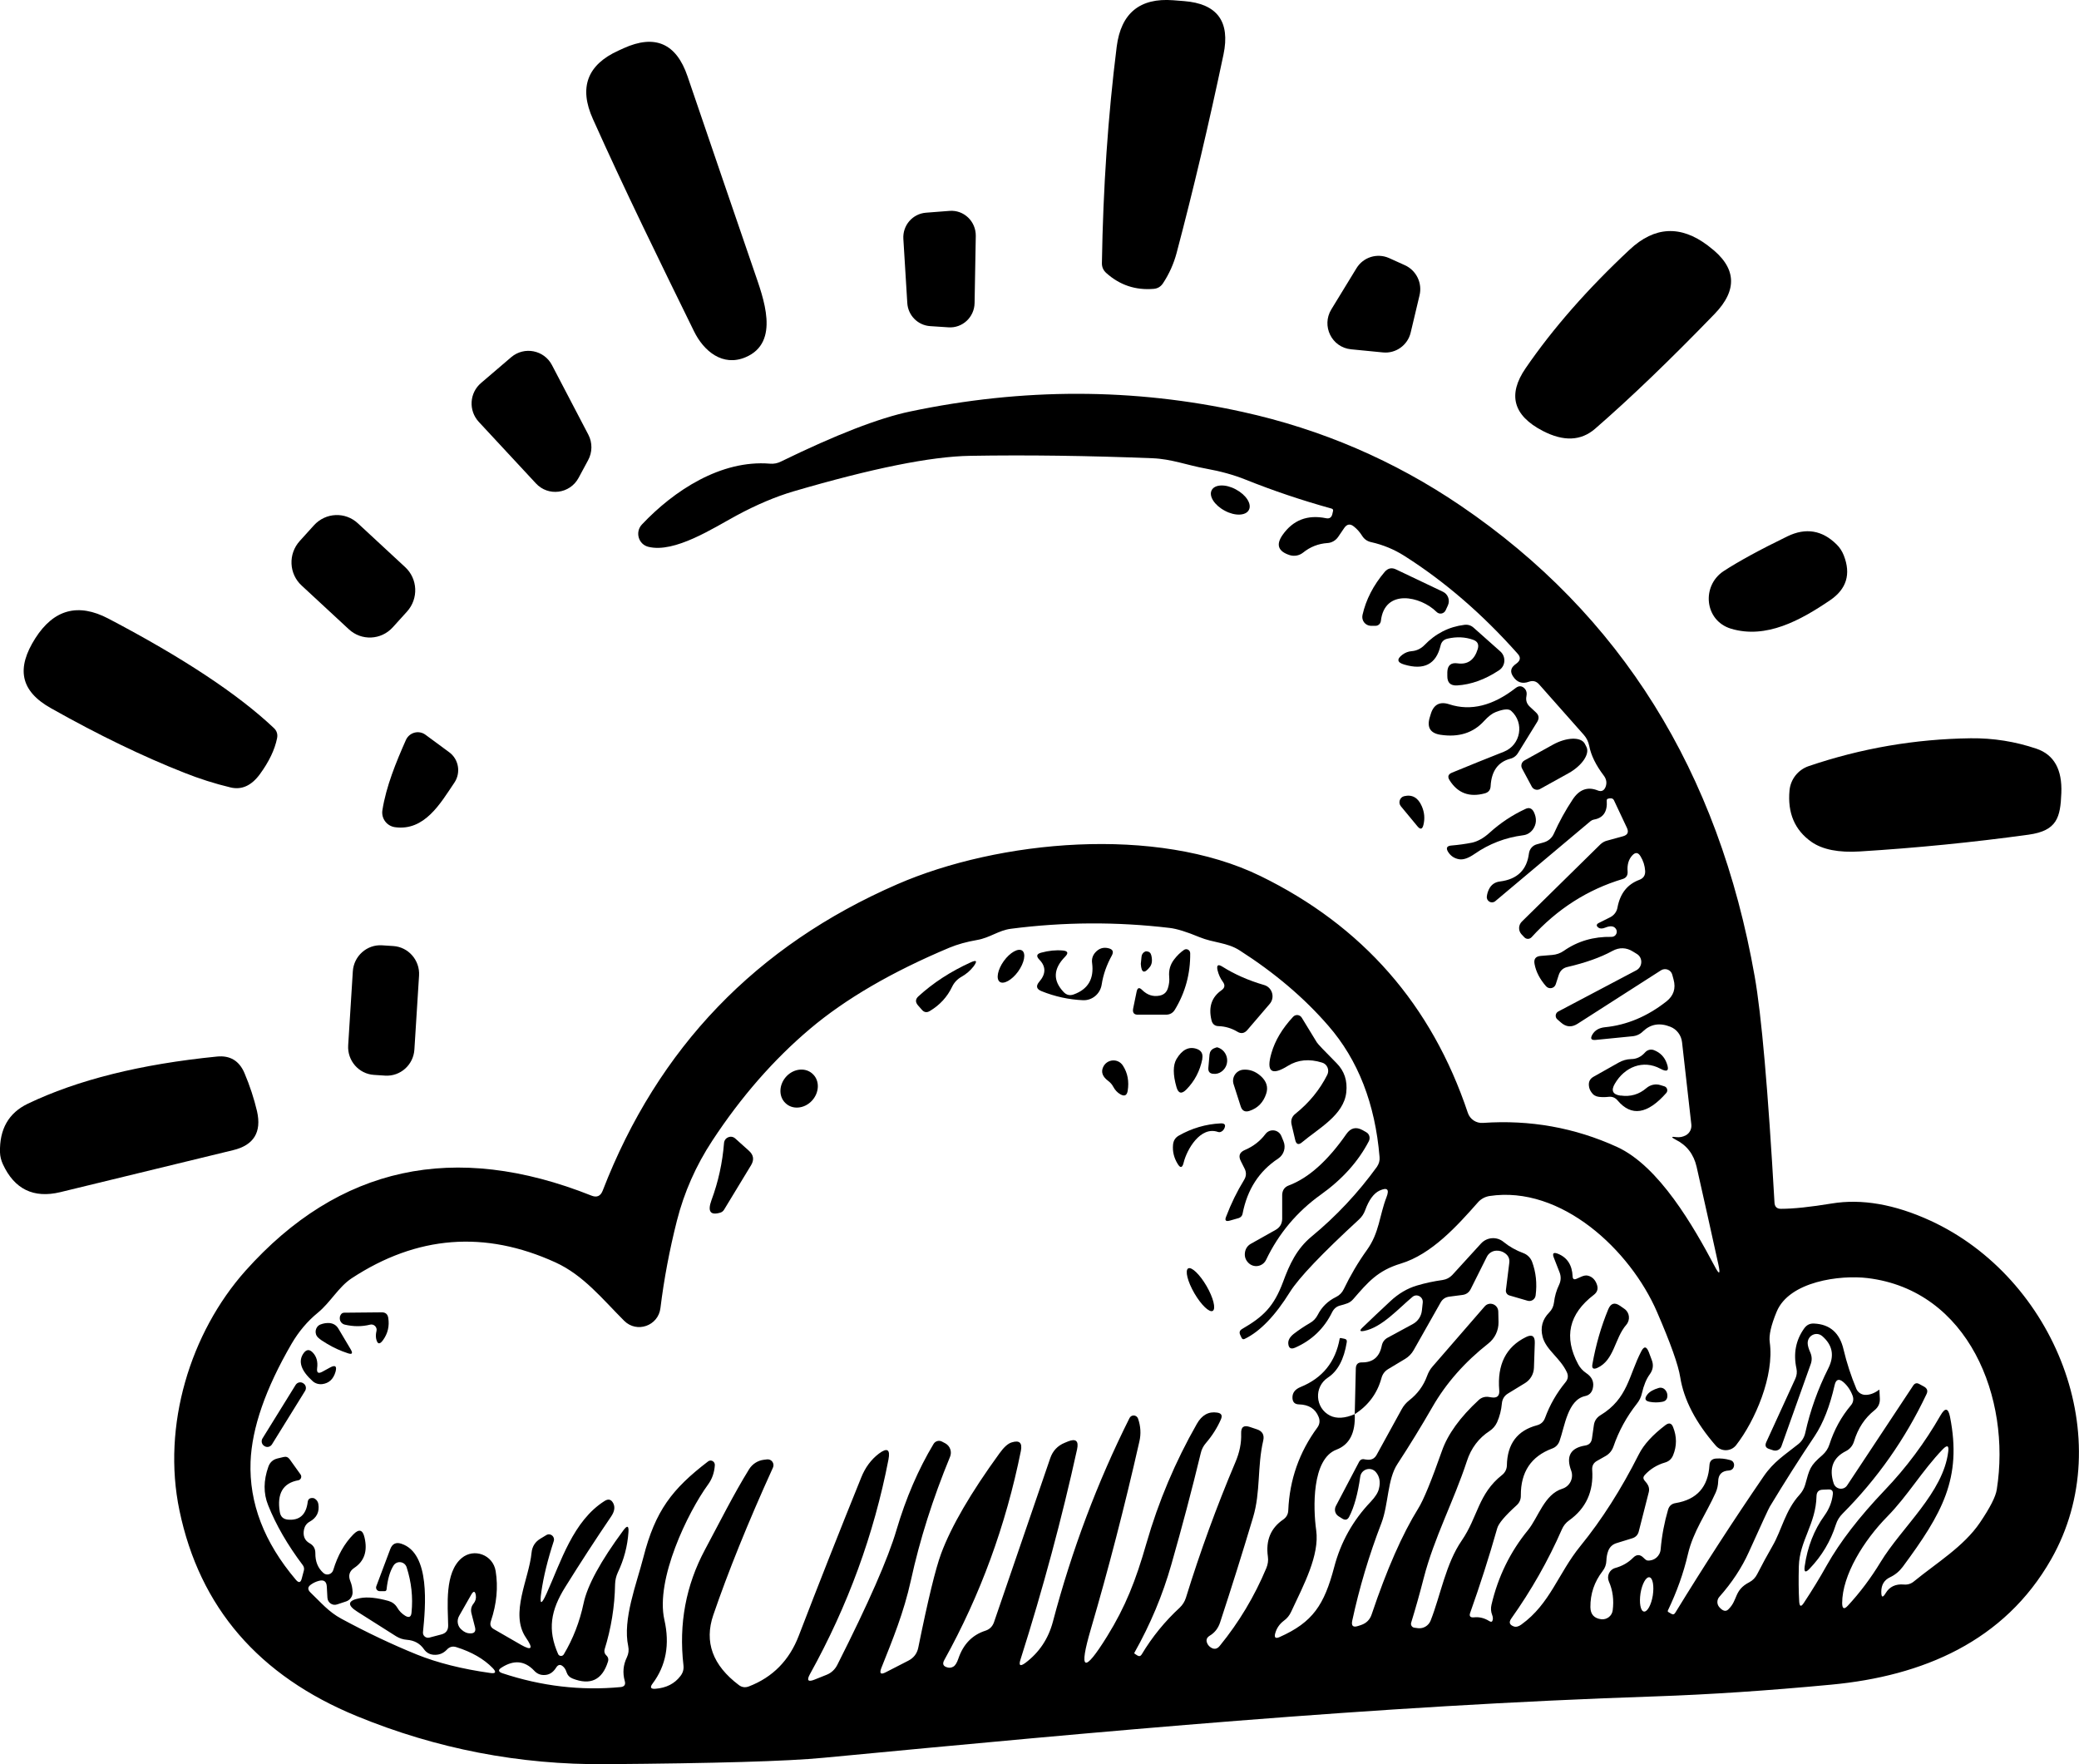 <svg width="165" height="140" viewBox="0 0 165 140" fill="none" xmlns="http://www.w3.org/2000/svg">
<g clip-path="url(#clip0_2105_885)">
<path d="M93.381 20.078C93.153 20.93 92.794 21.735 92.301 22.481C92.121 22.749 91.885 22.893 91.572 22.922C90.123 23.046 88.873 22.625 87.803 21.668C87.566 21.457 87.443 21.189 87.453 20.863C87.547 14.937 87.936 9.211 88.627 3.706C88.968 1.044 90.464 -0.182 93.106 0.019C93.39 0.048 93.674 0.067 93.958 0.086C96.6 0.287 97.651 1.704 97.102 4.328C95.938 9.852 94.697 15.109 93.381 20.078Z" fill="black"/>
<path d="M55.076 26.282C52.349 20.72 49.602 15.128 47.055 9.441C45.928 6.942 46.61 5.132 49.091 4.012C49.224 3.945 49.356 3.887 49.489 3.83C51.979 2.7 53.674 3.437 54.564 6.051C56.487 11.691 58.258 16.87 59.877 21.581C60.559 23.582 61.97 27.173 59.167 28.351C57.358 29.116 55.852 27.872 55.076 26.282Z" fill="black"/>
<path d="M72.007 24.042L71.695 18.958C71.629 17.885 72.424 16.966 73.485 16.88L75.35 16.736C76.496 16.64 77.462 17.569 77.443 18.728L77.348 24.051C77.329 25.172 76.382 26.052 75.275 25.976L73.816 25.88C72.841 25.813 72.064 25.028 72.007 24.042Z" fill="black"/>
<path d="M135.53 19.475C135.53 19.475 135.616 19.542 135.663 19.58C137.812 21.198 137.955 22.979 136.07 24.923C132.557 28.552 129.403 31.587 126.591 34.028C125.473 34.995 124.091 35.053 122.434 34.191C120.095 32.975 119.64 31.319 121.08 29.222C123.248 26.062 126.004 22.922 129.347 19.8C131.316 17.962 133.381 17.857 135.53 19.475Z" fill="black"/>
<path d="M105.663 24.549L107.652 21.294C108.191 20.403 109.299 20.059 110.246 20.48L111.496 21.045C112.405 21.456 112.898 22.462 112.661 23.439L111.96 26.387C111.724 27.393 110.777 28.073 109.754 27.967L107.216 27.718C105.691 27.565 104.858 25.861 105.663 24.549Z" fill="black"/>
<path d="M42.528 38.356L38.002 33.482C37.168 32.582 37.254 31.175 38.182 30.39L40.578 28.341C41.61 27.47 43.182 27.776 43.807 28.973L46.695 34.497C47.026 35.129 47.017 35.895 46.676 36.518L45.918 37.925C45.227 39.199 43.504 39.419 42.528 38.356Z" fill="black"/>
<path d="M99.119 40.462C98.883 40.931 98.021 40.97 97.207 40.529C96.392 40.099 95.919 39.371 96.165 38.902C96.402 38.432 97.263 38.394 98.078 38.835C98.892 39.266 99.366 39.993 99.119 40.462Z" fill="black"/>
<path d="M31.174 49.779C30.246 50.803 28.684 50.87 27.68 49.932L23.939 46.466C22.926 45.537 22.86 43.957 23.788 42.933L24.915 41.688C25.843 40.663 27.405 40.596 28.409 41.535L32.15 45.001C33.163 45.93 33.229 47.509 32.301 48.534L31.174 49.779Z" fill="black"/>
<path d="M141.865 42.559C143.314 41.86 144.621 42.071 145.767 43.21C146.013 43.449 146.203 43.746 146.335 44.081C146.913 45.565 146.553 46.743 145.246 47.633C142.888 49.233 140.17 50.726 137.386 49.893C135.265 49.252 135.028 46.494 136.79 45.326C137.945 44.57 139.64 43.641 141.865 42.559Z" fill="black"/>
<path d="M114.015 48.562C112.746 47.299 109.886 46.686 109.593 49.281C109.564 49.501 109.375 49.673 109.157 49.663H108.779C108.343 49.635 108.04 49.233 108.135 48.802C108.409 47.586 108.996 46.446 109.896 45.384C110.152 45.087 110.455 45.02 110.805 45.192L114.527 46.964C114.924 47.155 115.095 47.634 114.915 48.036L114.735 48.428C114.602 48.716 114.233 48.783 114.015 48.562Z" fill="black"/>
<path d="M14.631 61.325C11.345 60.033 7.822 58.328 4.063 56.212C1.572 54.824 1.297 53.015 2.803 50.65C4.271 48.352 6.203 47.835 8.599 49.089C14.479 52.172 18.864 55.064 21.733 57.773C21.97 57.993 22.055 58.271 21.989 58.587C21.809 59.487 21.354 60.444 20.616 61.45C19.943 62.359 19.167 62.704 18.277 62.484C17.036 62.187 15.815 61.795 14.631 61.325Z" fill="black"/>
<path d="M116.922 50.774C116.288 50.545 115.606 50.516 114.896 50.679C114.583 50.746 114.394 50.937 114.328 51.244C113.977 52.709 113.021 53.206 111.449 52.737C110.881 52.574 110.833 52.306 111.307 51.952C111.525 51.789 111.771 51.694 112.045 51.674C112.424 51.646 112.775 51.473 113.04 51.205C113.93 50.276 114.99 49.74 116.212 49.587C116.506 49.549 116.752 49.626 116.97 49.827L119.081 51.703C119.536 52.115 119.489 52.852 118.977 53.187C117.869 53.925 116.752 54.327 115.644 54.394C115.114 54.422 114.858 54.173 114.867 53.637V53.331C114.886 52.795 115.161 52.565 115.682 52.642C116.487 52.756 117.017 52.373 117.282 51.502C117.386 51.148 117.273 50.899 116.922 50.774Z" fill="black"/>
<path d="M119.924 56.404C119.725 56.232 119.318 56.27 118.703 56.509C118.428 56.614 118.116 56.854 117.784 57.218C116.922 58.166 115.767 58.529 114.318 58.309C113.523 58.185 113.239 57.735 113.466 56.95C113.494 56.864 113.513 56.787 113.542 56.701C113.769 55.906 114.271 55.638 115.038 55.896C116.723 56.442 118.475 56.011 120.284 54.604C120.559 54.393 120.805 54.412 121.032 54.671C121.155 54.815 121.193 55.006 121.146 55.245C121.08 55.571 121.165 55.849 121.411 56.078L121.903 56.538C122.14 56.758 122.169 56.998 122.008 57.275L120.483 59.745C120.341 59.985 120.123 60.148 119.848 60.215C118.892 60.473 118.371 61.191 118.305 62.369C118.295 62.685 118.134 62.886 117.831 62.962C116.619 63.288 115.691 62.943 115.047 61.919C114.867 61.641 114.934 61.44 115.237 61.316C116.657 60.732 118.03 60.176 119.366 59.65C120.701 59.114 121.004 57.352 119.924 56.404Z" fill="black"/>
<path d="M30.35 64.293C30.644 62.407 31.439 60.473 32.216 58.721C32.49 58.118 33.239 57.917 33.769 58.309L35.653 59.697C36.411 60.253 36.591 61.325 36.061 62.11C34.962 63.738 33.703 65.969 31.345 65.643C30.691 65.548 30.246 64.944 30.35 64.293Z" fill="black"/>
<path d="M120.805 61C120.672 60.77 120.758 60.474 120.985 60.349L123.248 59.095C124.337 58.492 125.474 58.463 125.777 59.018L125.9 59.258C126.203 59.813 125.568 60.761 124.479 61.364L122.216 62.618C121.989 62.743 121.695 62.657 121.572 62.427L120.805 61Z" fill="black"/>
<path d="M156.411 58.587C158.201 58.568 159.943 58.845 161.638 59.42C163.021 59.899 163.674 61.067 163.598 62.934C163.523 64.849 163.276 65.921 161.004 66.237C156.553 66.85 152.093 67.29 147.614 67.568C145.928 67.673 144.65 67.424 143.769 66.811C142.434 65.873 141.856 64.504 142.026 62.714C142.112 61.833 142.708 61.086 143.542 60.799C147.708 59.382 151.998 58.644 156.411 58.587Z" fill="black"/>
<path d="M112.841 63.978C113.049 64.456 113.097 64.945 112.973 65.452C112.888 65.816 112.727 65.854 112.491 65.567L111.184 63.987C110.947 63.71 111.089 63.269 111.439 63.183C112.074 63.03 112.547 63.298 112.841 63.978Z" fill="black"/>
<path d="M118.22 66.084C119.063 65.318 120.01 64.686 121.061 64.198C121.354 64.054 121.582 64.14 121.733 64.437C121.979 64.945 121.951 65.414 121.648 65.835C121.449 66.094 121.193 66.247 120.881 66.285C119.47 66.467 118.182 66.965 117.036 67.76C116.553 68.095 116.155 68.238 115.824 68.19C115.436 68.133 115.133 67.932 114.924 67.597C114.744 67.3 114.83 67.128 115.18 67.099C115.758 67.051 116.307 66.974 116.837 66.869C117.292 66.764 117.756 66.505 118.22 66.084Z" fill="black"/>
<path d="M32.888 83.29C32.812 84.506 31.771 85.434 30.568 85.358L29.678 85.3C28.475 85.224 27.557 84.17 27.633 82.954L28.002 77.085C28.078 75.869 29.119 74.941 30.322 75.017L31.212 75.075C32.415 75.151 33.333 76.204 33.258 77.42L32.888 83.29Z" fill="black"/>
<path d="M128.617 86.938C129.403 87.052 130.085 86.851 130.672 86.344C130.985 86.076 131.411 85.99 131.79 86.114L132.102 86.21C132.32 86.286 132.396 86.564 132.244 86.736C130.758 88.422 129.479 88.623 128.39 87.34C128.191 87.1 127.945 87.004 127.642 87.043C127.396 87.072 127.15 87.072 126.903 87.043C126.648 87.014 126.449 86.899 126.316 86.698C126.193 86.535 126.127 86.363 126.108 86.191C126.061 85.856 126.184 85.607 126.477 85.444L128.466 84.324C128.778 84.151 129.1 84.055 129.451 84.046C129.896 84.046 130.265 83.855 130.568 83.51C130.748 83.309 131.023 83.242 131.269 83.337C131.761 83.529 132.102 83.874 132.282 84.381C132.5 84.965 132.33 85.109 131.78 84.812C130.398 84.065 128.93 84.678 128.163 85.999C127.841 86.545 127.992 86.861 128.617 86.947V86.938Z" fill="black"/>
<path d="M2.206 87.588C6.165 85.693 11.165 84.448 17.216 83.845C18.258 83.74 18.987 84.18 19.403 85.157C19.829 86.162 20.161 87.177 20.398 88.182C20.776 89.848 20.142 90.882 18.494 91.275L4.782 94.607C2.67 95.114 1.146 94.377 0.227 92.385C0.085 92.069 0.009 91.763 -5.77676e-05 91.447C-0.047 89.599 0.691 88.316 2.206 87.588Z" fill="black"/>
<path d="M107.519 112.224L107.604 108.595C107.614 108.27 107.775 108.107 108.097 108.116C108.958 108.126 109.479 107.686 109.659 106.814C109.716 106.508 109.877 106.288 110.152 106.144L112.131 105.072C112.538 104.851 112.803 104.449 112.85 103.99L112.917 103.367C112.964 102.917 112.443 102.63 112.102 102.917C110.985 103.846 109.678 105.34 108.267 105.617C107.926 105.684 107.879 105.598 108.125 105.359C108.835 104.679 109.564 103.98 110.332 103.272C110.994 102.649 111.705 102.238 112.453 102.017C113.125 101.816 113.807 101.673 114.498 101.577C114.801 101.529 115.057 101.395 115.265 101.175L117.538 98.685C118.011 98.168 118.797 98.111 119.337 98.561C119.792 98.934 120.322 99.231 120.919 99.451C121.222 99.566 121.468 99.815 121.591 100.122C121.904 100.964 121.998 101.855 121.875 102.802C121.837 103.109 121.534 103.31 121.241 103.224L119.792 102.802C119.602 102.745 119.489 102.563 119.517 102.372L119.782 100.236C119.83 99.901 119.716 99.643 119.441 99.451C119.243 99.308 119.015 99.241 118.76 99.25C118.438 99.26 118.144 99.451 118.002 99.739L116.724 102.295C116.582 102.573 116.364 102.726 116.061 102.764L115.029 102.898C114.716 102.937 114.489 103.09 114.337 103.358L112.197 107.14C112.036 107.427 111.809 107.657 111.534 107.829L110.18 108.643C109.905 108.806 109.725 109.045 109.64 109.361C109.309 110.567 108.608 111.525 107.519 112.224Z" fill="black"/>
<path d="M85.218 78.914C86.354 78.502 86.837 77.679 86.676 76.434C86.629 76.118 86.714 75.831 86.922 75.592C87.216 75.257 87.576 75.142 88.002 75.257C88.324 75.343 88.4 75.534 88.239 75.831C87.832 76.568 87.557 77.334 87.434 78.139C87.32 78.866 86.686 79.402 85.957 79.374C84.83 79.326 83.731 79.087 82.661 78.656C82.254 78.493 82.197 78.244 82.481 77.909C83.021 77.286 83.021 76.693 82.481 76.147C82.225 75.879 82.273 75.697 82.633 75.601C83.229 75.439 83.807 75.381 84.347 75.429C84.754 75.467 84.82 75.63 84.526 75.927C83.589 76.884 83.551 77.813 84.413 78.723C84.64 78.962 84.905 79.029 85.218 78.914Z" fill="black"/>
<path d="M79.347 77.918C79.034 77.688 79.176 76.951 79.668 76.262C80.161 75.582 80.814 75.218 81.127 75.438C81.439 75.668 81.297 76.405 80.805 77.095C80.312 77.774 79.659 78.138 79.347 77.918Z" fill="black"/>
<path d="M92.689 78.426C92.784 78.129 92.822 77.832 92.794 77.516C92.746 77.009 92.869 76.559 93.172 76.156C93.409 75.841 93.674 75.582 93.968 75.381C94.176 75.237 94.46 75.391 94.46 75.649C94.479 77.267 94.072 78.761 93.248 80.12C93.087 80.388 92.85 80.522 92.538 80.522H90.35C90 80.542 89.867 80.369 89.934 80.025L90.208 78.694C90.275 78.378 90.417 78.33 90.644 78.56C91.051 78.962 91.515 79.115 92.036 79.01C92.367 78.943 92.585 78.751 92.689 78.426Z" fill="black"/>
<path d="M90.597 75.927C90.606 75.783 90.682 75.649 90.796 75.563C90.862 75.515 90.928 75.486 91.013 75.496C91.212 75.515 91.326 75.62 91.373 75.812C91.468 76.204 91.43 76.501 91.269 76.722C90.824 77.296 90.587 77.219 90.54 76.492C90.54 76.482 90.559 76.291 90.597 75.927Z" fill="black"/>
<path d="M75.568 78.301C75.18 79.115 74.583 79.766 73.788 80.235C73.551 80.379 73.333 80.34 73.153 80.12L72.85 79.775C72.633 79.517 72.652 79.287 72.888 79.067C74.062 77.995 75.445 77.095 77.027 76.376C77.51 76.156 77.585 76.252 77.273 76.683C77.017 77.018 76.695 77.296 76.307 77.516C75.985 77.698 75.729 77.966 75.568 78.301Z" fill="black"/>
<path d="M97.055 77.918C96.856 77.65 96.714 77.344 96.629 76.989C96.544 76.587 96.667 76.492 97.017 76.712C97.974 77.315 99.072 77.803 100.322 78.167C100.975 78.349 101.212 79.163 100.767 79.67L98.987 81.748C98.76 82.007 98.494 82.054 98.201 81.872C97.737 81.595 97.244 81.451 96.724 81.432C96.411 81.432 96.212 81.26 96.146 80.944C95.9 79.91 96.165 79.124 96.951 78.579C97.207 78.397 97.244 78.177 97.055 77.918Z" fill="black"/>
<path d="M104.924 84.324C103.911 84.008 103.002 84.094 102.216 84.582C100.909 85.396 100.474 85.051 100.909 83.567C101.193 82.581 101.761 81.624 102.623 80.695C102.822 80.475 103.163 80.513 103.315 80.762C103.684 81.375 104.082 82.026 104.508 82.715C104.593 82.859 105.123 83.404 106.08 84.372C106.695 84.994 106.951 85.76 106.847 86.689C106.648 88.498 104.65 89.542 103.343 90.643C103.068 90.882 102.879 90.825 102.794 90.461L102.51 89.255C102.424 88.9 102.529 88.604 102.813 88.383C103.902 87.512 104.744 86.478 105.341 85.291C105.53 84.908 105.332 84.439 104.924 84.324Z" fill="black"/>
<path d="M95.426 84.027C95.237 84.984 94.811 85.798 94.148 86.468C93.778 86.842 93.513 86.775 93.371 86.267C93.087 85.281 93.087 84.534 93.371 84.046C93.816 83.299 94.347 83.031 94.962 83.232C95.341 83.356 95.493 83.625 95.417 84.027H95.426Z" fill="black"/>
<path d="M95.9 84.754L95.994 83.682C96.023 83.452 96.136 83.289 96.345 83.194C96.487 83.127 96.581 83.108 96.629 83.117C97.472 83.376 97.67 84.486 96.97 85.022C96.761 85.185 96.525 85.243 96.269 85.214C96.004 85.185 95.881 85.032 95.9 84.754Z" fill="black"/>
<path d="M87.964 85.788C87.509 85.453 87.367 85.09 87.547 84.688C87.841 84.036 88.731 83.96 89.119 84.563C89.498 85.147 89.621 85.817 89.498 86.574C89.432 86.938 89.242 87.024 88.92 86.842C88.684 86.708 88.494 86.507 88.352 86.239C88.257 86.057 88.125 85.913 87.964 85.788Z" fill="black"/>
<path d="M62.33 87.531C61.771 86.995 61.818 86.047 62.424 85.406C63.03 84.774 63.968 84.697 64.517 85.243C65.076 85.779 65.028 86.727 64.422 87.368C63.816 88 62.879 88.077 62.33 87.531Z" fill="black"/>
<path d="M100.492 86.794C100.265 87.483 99.829 87.933 99.176 88.153C98.816 88.278 98.579 88.153 98.466 87.79L97.907 86.047C97.727 85.501 98.106 84.936 98.674 84.888C99.186 84.85 99.65 85.023 100.076 85.406C100.521 85.817 100.663 86.277 100.492 86.794Z" fill="black"/>
<path d="M96.667 89.829C95.265 89.341 94.186 91.236 93.939 92.27C93.835 92.692 93.674 92.721 93.456 92.347C93.172 91.878 93.049 91.38 93.097 90.853C93.125 90.518 93.276 90.279 93.561 90.116C94.593 89.532 95.701 89.207 96.865 89.149C97.216 89.13 97.311 89.274 97.15 89.59C97.102 89.676 97.036 89.743 96.951 89.791C96.865 89.848 96.771 89.858 96.667 89.829Z" fill="black"/>
<path d="M101.761 96.723V94.808C101.78 94.444 101.951 94.195 102.292 94.071C103.845 93.487 105.369 92.127 106.856 89.992C107.197 89.504 107.623 89.398 108.144 89.685L108.428 89.848C108.684 89.982 108.769 90.308 108.636 90.566C107.794 92.184 106.515 93.602 104.82 94.808C102.936 96.158 101.487 97.881 100.483 99.978C100.218 100.524 99.498 100.648 99.072 100.208C98.845 99.978 98.76 99.701 98.807 99.385C98.854 99.088 99.006 98.858 99.271 98.705L101.25 97.594C101.581 97.403 101.752 97.115 101.761 96.723Z" fill="black"/>
<path d="M98.769 92.721L98.485 92.156C98.267 91.734 98.371 91.438 98.807 91.256C99.46 90.978 100.009 90.557 100.435 89.992C100.776 89.542 101.477 89.628 101.695 90.155L101.865 90.566C102.074 91.064 101.894 91.639 101.449 91.936C99.924 92.941 98.987 94.396 98.617 96.321C98.589 96.484 98.466 96.618 98.305 96.665L97.595 96.867C97.282 96.953 97.187 96.847 97.311 96.55C97.708 95.507 98.182 94.54 98.74 93.63C98.92 93.334 98.93 93.027 98.769 92.721Z" fill="black"/>
<path d="M57.462 96.004C57.396 96.11 57.301 96.186 57.188 96.225C56.383 96.474 56.136 96.148 56.468 95.239C57.008 93.783 57.339 92.27 57.462 90.71C57.5 90.26 58.021 90.049 58.352 90.346L59.441 91.323C59.811 91.658 59.867 92.031 59.612 92.462L57.462 96.004Z" fill="black"/>
<path d="M96.25 104.028C95.985 104.181 95.332 103.559 94.792 102.63C94.252 101.702 94.034 100.821 94.299 100.658C94.564 100.505 95.218 101.127 95.758 102.056C96.297 102.985 96.515 103.865 96.25 104.028Z" fill="black"/>
<path d="M129.072 105.129C128.135 106.211 128.125 107.944 126.761 108.557C126.449 108.691 126.316 108.586 126.383 108.251C126.648 106.748 127.064 105.292 127.642 103.894C127.841 103.425 128.144 103.329 128.561 103.617L128.92 103.866C129.337 104.153 129.403 104.746 129.072 105.129Z" fill="black"/>
<path d="M29.375 105.12C28.731 105.282 28.059 105.282 27.367 105.12C27.112 105.062 26.941 104.823 26.97 104.564C26.97 104.469 27.008 104.382 27.055 104.315C27.121 104.22 27.206 104.172 27.32 104.172L30.303 104.143C30.596 104.143 30.767 104.287 30.814 104.584C30.919 105.235 30.776 105.819 30.407 106.336C30.133 106.728 29.943 106.69 29.848 106.211C29.82 106.029 29.829 105.838 29.877 105.637C29.962 105.33 29.678 105.043 29.375 105.12Z" fill="black"/>
<path d="M25.947 106.632C25.634 106.45 25.407 106.297 25.256 106.154C24.915 105.847 25.009 105.282 25.426 105.11C25.672 105.014 25.919 104.976 26.155 104.995C26.458 105.024 26.695 105.167 26.856 105.435L27.841 107.092C28.021 107.408 27.945 107.504 27.604 107.389C27.017 107.197 26.468 106.948 25.947 106.632Z" fill="black"/>
<path d="M25.587 108.854L26.203 108.518C26.61 108.298 26.752 108.413 26.629 108.863C26.458 109.447 26.108 109.773 25.568 109.84C25.294 109.868 25.028 109.792 24.82 109.61C23.883 108.767 23.636 108.021 24.1 107.379C24.318 107.082 24.555 107.063 24.811 107.322C25.123 107.638 25.237 108.059 25.17 108.566C25.123 108.94 25.256 109.035 25.587 108.854Z" fill="black"/>
<path d="M21.581 114.627C21.449 114.828 21.193 114.886 20.994 114.761L20.966 114.742C20.767 114.618 20.71 114.349 20.833 114.148L23.466 109.897C23.599 109.696 23.854 109.639 24.053 109.763L24.081 109.782C24.28 109.907 24.337 110.175 24.214 110.376L21.581 114.627Z" fill="black"/>
<path d="M131.638 110.146C131.828 110.089 132.027 110.146 132.159 110.3C132.254 110.405 132.311 110.529 132.33 110.683C132.358 111.008 132.216 111.2 131.903 111.247C131.581 111.305 131.259 111.305 130.947 111.247C130.559 111.18 130.492 110.999 130.729 110.683C130.909 110.443 131.212 110.271 131.638 110.146Z" fill="black"/>
<path d="M153.201 96.866C150.36 95.564 147.746 95.114 145.369 95.507C143.684 95.784 142.339 95.928 141.345 95.928C141.023 95.928 140.852 95.765 140.833 95.44C140.322 86.516 139.801 80.532 139.261 77.487C136.392 61.201 128.617 48.754 115.919 40.127C110.644 36.546 104.877 34.066 98.618 32.688C89.972 30.782 81.165 30.773 72.216 32.659C69.754 33.176 66.345 34.497 61.989 36.623C61.705 36.767 61.411 36.824 61.099 36.795C57.216 36.479 53.485 38.93 50.947 41.621C50.388 42.214 50.663 43.191 51.449 43.392C53.542 43.919 56.638 41.889 58.466 40.903C60.066 40.041 61.572 39.409 62.964 38.997C69.205 37.169 73.883 36.221 76.998 36.173C81.534 36.096 86.354 36.163 91.458 36.364C92.974 36.422 94.224 36.92 95.71 37.188C96.875 37.398 97.917 37.686 98.826 38.05C101.07 38.95 103.352 39.715 105.672 40.357C105.777 40.386 105.824 40.453 105.795 40.558L105.739 40.807C105.672 41.075 105.502 41.18 105.237 41.123C103.769 40.826 102.623 41.267 101.79 42.454C101.25 43.229 101.439 43.756 102.358 44.053C102.718 44.168 103.116 44.091 103.409 43.861C103.987 43.392 104.64 43.143 105.35 43.095C105.691 43.076 106.004 42.894 106.203 42.607L106.686 41.898C106.903 41.583 107.159 41.544 107.453 41.784C107.708 41.985 107.926 42.234 108.106 42.521C108.267 42.779 108.504 42.952 108.807 43.019C109.754 43.229 110.634 43.593 111.439 44.101C114.64 46.13 117.652 48.725 120.464 51.894C120.691 52.153 120.672 52.392 120.407 52.612L120.208 52.766C119.896 53.024 119.849 53.321 120.076 53.666C120.388 54.154 120.814 54.298 121.354 54.096C121.667 53.991 121.922 54.058 122.14 54.298L125.71 58.328C125.928 58.577 126.061 58.865 126.127 59.181C126.269 59.937 126.657 60.722 127.282 61.546C127.5 61.833 127.547 62.139 127.424 62.455C127.301 62.752 127.093 62.848 126.79 62.723C125.994 62.407 125.331 62.656 124.811 63.451C124.233 64.322 123.741 65.222 123.324 66.151C123.172 66.505 122.86 66.764 122.491 66.859L121.97 67.003C121.638 67.089 121.392 67.376 121.345 67.721C121.184 69.033 120.417 69.78 119.044 69.952C118.636 70 118.343 70.211 118.163 70.584C118.078 70.766 118.021 70.957 118.002 71.149C117.964 71.522 118.39 71.752 118.674 71.513L126.231 65.165C126.316 65.098 126.402 65.059 126.496 65.04C127.244 64.916 127.585 64.408 127.519 63.528C127.519 63.451 127.547 63.403 127.614 63.384C127.699 63.355 127.784 63.346 127.879 63.355C127.974 63.365 128.04 63.413 128.087 63.499L129.119 65.691C129.28 66.036 129.186 66.256 128.816 66.362L127.528 66.716C127.339 66.764 127.159 66.869 127.008 67.013L120.777 73.14C120.502 73.418 120.492 73.849 120.748 74.136L120.975 74.376C121.127 74.548 121.392 74.548 121.553 74.376C123.599 72.126 126.004 70.594 128.769 69.761C129.063 69.674 129.195 69.473 129.176 69.167C129.129 68.631 129.252 68.2 129.545 67.884C129.792 67.616 130.01 67.635 130.199 67.951C130.417 68.305 130.54 68.688 130.568 69.109C130.587 69.464 130.436 69.694 130.114 69.818C129.157 70.172 128.58 70.9 128.371 72.02C128.314 72.355 128.097 72.633 127.803 72.786L126.903 73.236C126.686 73.341 126.667 73.475 126.866 73.619C126.989 73.705 127.169 73.705 127.386 73.619C127.784 73.456 128.059 73.475 128.22 73.677C128.447 73.945 128.248 74.356 127.898 74.347C126.487 74.318 125.218 74.682 124.11 75.457C123.835 75.649 123.523 75.754 123.191 75.783L122.263 75.86C121.875 75.898 121.714 76.109 121.79 76.501C121.903 77.114 122.206 77.698 122.699 78.263C122.936 78.531 123.371 78.445 123.475 78.1L123.712 77.363C123.826 77.028 124.053 76.817 124.385 76.74C125.824 76.405 127.017 75.984 127.964 75.467C128.523 75.161 129.081 75.18 129.621 75.525L129.915 75.706C130.398 76.003 130.369 76.731 129.867 76.999L123.665 80.273C123.438 80.398 123.4 80.714 123.589 80.886L123.873 81.135C124.29 81.509 124.735 81.547 125.208 81.241L131.828 76.999C132.169 76.788 132.614 76.961 132.718 77.344C132.746 77.468 132.784 77.602 132.822 77.727C133.021 78.445 132.822 79.029 132.244 79.479C130.729 80.666 129.11 81.346 127.377 81.518C126.913 81.566 126.581 81.758 126.383 82.093C126.193 82.418 126.278 82.562 126.648 82.524L129.545 82.236C129.877 82.208 130.17 82.074 130.407 81.834C131.004 81.269 131.724 81.145 132.566 81.48C133.078 81.681 133.428 82.15 133.494 82.696L134.233 89.235C134.271 89.58 134.11 89.915 133.807 90.088C133.561 90.222 133.314 90.269 133.059 90.241C132.623 90.174 132.604 90.241 132.992 90.442C133.873 90.882 134.422 91.6 134.65 92.587C135.227 95.133 135.805 97.728 136.383 100.361C136.553 101.146 136.449 101.184 136.08 100.476C134.422 97.355 131.686 92.548 128.333 91.016C124.972 89.484 121.43 88.852 117.689 89.111C117.159 89.149 116.667 88.824 116.496 88.316C113.627 79.737 108.134 73.475 100.038 69.521C91.79 65.49 79.261 66.668 71.212 70.172C60.01 75.046 52.216 83.156 47.831 94.492C47.661 94.923 47.367 95.047 46.951 94.884C36.061 90.547 26.903 92.539 19.479 100.849C15.114 105.752 12.832 113.114 14.242 119.865C15.843 127.553 20.53 132.991 28.324 136.189C34.64 138.784 41.231 140.057 48.078 140C56.742 139.933 62.5 139.77 65.35 139.493C87.32 137.405 108.996 135.366 131.402 134.619C135.616 134.475 140.265 134.169 145.331 133.69C152.595 133.01 159.081 130.263 162.794 123.733C168.229 114.177 163.059 101.395 153.201 96.866ZM131.174 126.615C131.051 127.361 130.739 127.936 130.464 127.888C130.199 127.84 130.085 127.199 130.199 126.442C130.322 125.695 130.635 125.121 130.909 125.169C131.174 125.217 131.288 125.858 131.174 126.615ZM139.46 124.92C139.318 125.198 139.11 125.418 138.835 125.561C137.595 126.203 137.955 126.959 137.169 127.716C136.97 127.917 136.724 127.85 136.449 127.534C136.25 127.304 136.25 126.959 136.449 126.73C137.462 125.59 138.239 124.403 138.788 123.187C139.82 120.899 140.379 119.692 140.464 119.558C141.638 117.615 142.822 115.747 144.025 113.957C144.697 112.942 145.227 111.592 145.606 109.917C145.71 109.457 145.947 109.38 146.297 109.677C146.629 109.964 146.875 110.328 147.036 110.769C147.131 111.027 147.083 111.305 146.903 111.515C146.136 112.425 145.568 113.459 145.189 114.637C145.085 114.962 144.896 115.24 144.64 115.47C143.636 116.332 143.617 116.561 143.267 117.825C143.182 118.122 143.03 118.39 142.813 118.629C141.686 119.865 141.392 121.454 140.682 122.67C140.256 123.407 139.849 124.164 139.46 124.92ZM146.667 127.409C146.364 127.744 146.212 127.677 146.203 127.227C146.203 124.987 147.945 122.22 149.773 120.362C151.42 118.687 152.538 116.724 154.195 115.001C154.545 114.646 154.688 114.713 154.621 115.202C154.224 118.457 150.956 121.167 149.252 123.962C148.485 125.226 147.623 126.375 146.667 127.409ZM158.475 118.199C158.39 118.773 157.936 119.654 157.131 120.841C155.852 122.727 153.693 124.03 151.913 125.485C151.676 125.686 151.402 125.772 151.099 125.743C150.445 125.686 149.962 125.916 149.659 126.423C149.422 126.816 149.309 126.787 149.309 126.318C149.309 125.772 149.536 125.389 150 125.169C150.407 124.977 150.739 124.7 151.013 124.336C154.138 120.104 155.729 117.327 154.763 112.435C154.621 111.726 154.375 111.688 154.015 112.31C152.775 114.474 151.297 116.466 149.564 118.275C147.566 120.372 146.032 122.354 144.981 124.221C144.441 125.188 143.835 126.184 143.163 127.199C142.945 127.534 142.822 127.505 142.794 127.103C142.746 126.289 142.737 125.351 142.765 124.288C142.822 122.258 144.119 120.946 144.167 118.735C144.176 118.4 144.337 118.227 144.659 118.218L145.123 118.199C145.379 118.189 145.492 118.313 145.464 118.572C145.398 119.175 145.18 119.74 144.801 120.267C143.977 121.406 143.447 122.756 143.229 124.298C143.163 124.767 143.295 124.834 143.617 124.489C144.593 123.474 145.284 122.306 145.701 120.994C145.805 120.659 145.985 120.372 146.231 120.123C148.987 117.356 151.212 114.196 152.898 110.635C153.021 110.376 152.955 110.185 152.708 110.041L152.32 109.83C152.131 109.725 151.97 109.763 151.847 109.945L146.6 117.873C146.326 118.294 145.691 118.199 145.53 117.72C145.142 116.523 145.474 115.671 146.506 115.154C146.809 115.001 147.036 114.733 147.14 114.397C147.453 113.354 147.992 112.53 148.778 111.908C149.072 111.669 149.214 111.362 149.195 110.979L149.157 110.271C148.769 110.568 148.381 110.711 148.002 110.692C147.708 110.673 147.443 110.481 147.33 110.213C146.903 109.189 146.563 108.145 146.316 107.102C146.013 105.78 145.237 105.091 143.977 105.033C143.646 105.014 143.39 105.139 143.191 105.416C142.519 106.355 142.32 107.418 142.576 108.605C142.633 108.882 142.604 109.141 142.491 109.399L140.18 114.445C140.057 114.723 140.133 114.905 140.426 114.991L140.739 115.096C141.004 115.173 141.288 115.039 141.383 114.771L143.712 108.241C143.816 107.944 143.807 107.647 143.684 107.351C143.542 107.035 143.466 106.776 143.466 106.585C143.466 105.972 144.157 105.637 144.621 106.029C145.445 106.738 145.606 107.59 145.104 108.586C144.271 110.242 143.665 111.946 143.277 113.699C143.201 114.053 143.011 114.369 142.737 114.589C141.657 115.46 140.786 115.968 139.962 117.174C137.547 120.698 135.218 124.298 132.964 127.974C132.879 128.118 132.775 128.147 132.633 128.06L132.424 127.936C132.358 127.907 132.349 127.859 132.377 127.792C133.078 126.327 133.608 124.853 133.958 123.35C134.385 121.511 135.398 120.161 136.165 118.448C136.288 118.17 136.354 117.873 136.364 117.557C136.373 117.011 136.657 116.724 137.216 116.695C137.434 116.676 137.566 116.561 137.614 116.36C137.642 116.236 137.623 116.121 137.547 116.016C137.5 115.949 137.415 115.891 137.292 115.862C136.922 115.757 136.553 115.719 136.174 115.747C135.862 115.776 135.691 115.949 135.672 116.264C135.568 117.997 134.678 119.003 132.983 119.281C132.67 119.328 132.472 119.51 132.386 119.807C132.093 120.803 131.894 121.846 131.799 122.938C131.761 123.484 131.288 123.886 130.748 123.838C130.672 123.828 130.568 123.752 130.436 123.618C130.161 123.34 129.886 123.34 129.612 123.618C129.224 124.01 128.75 124.278 128.191 124.432C127.737 124.556 127.5 125.064 127.689 125.504C128.002 126.213 128.097 126.978 127.992 127.792C127.936 128.233 127.538 128.539 127.102 128.501C126.525 128.434 126.231 128.118 126.222 127.543C126.212 126.481 126.534 125.533 127.188 124.681C127.377 124.441 127.481 124.164 127.491 123.848C127.5 123.57 127.547 123.311 127.642 123.062C127.765 122.756 127.983 122.555 128.295 122.459L129.536 122.076C129.82 121.99 130 121.799 130.066 121.511L130.852 118.428C130.919 118.17 130.862 117.93 130.701 117.71L130.511 117.48C130.398 117.337 130.407 117.203 130.53 117.059C130.975 116.571 131.515 116.245 132.14 116.063C132.443 115.977 132.661 115.786 132.784 115.489C133.087 114.752 133.087 114.005 132.784 113.248C132.661 112.933 132.462 112.885 132.188 113.086C131.165 113.861 130.455 114.637 130.066 115.412C128.665 118.189 127.121 120.611 125.436 122.679C123.655 124.863 123.04 127.266 120.739 128.922C120.521 129.085 120.313 129.133 120.133 129.066C119.801 128.941 119.735 128.74 119.943 128.443C121.525 126.213 122.869 123.857 123.958 121.368C124.081 121.081 124.271 120.841 124.527 120.659C125.871 119.702 126.487 118.361 126.364 116.638C126.345 116.322 126.468 116.092 126.733 115.939L127.443 115.537C127.737 115.364 127.936 115.116 128.049 114.8C128.475 113.555 129.1 112.425 129.905 111.401C130.104 111.152 130.246 110.874 130.313 110.558C130.455 109.936 130.663 109.428 130.938 109.055C131.193 108.701 131.25 108.327 131.089 107.915L130.852 107.284C130.672 106.834 130.474 106.814 130.256 107.245C129.271 109.131 129.205 110.989 127.017 112.31C126.724 112.492 126.544 112.751 126.496 113.105L126.345 114.168C126.297 114.484 126.117 114.666 125.805 114.713C124.64 114.905 124.271 115.566 124.697 116.705C124.915 117.299 124.593 117.95 123.996 118.141C122.566 118.582 122.093 120.41 121.269 121.425C119.858 123.149 118.892 125.121 118.371 127.352C118.305 127.63 118.324 127.898 118.428 128.166C118.475 128.29 118.494 128.405 118.475 128.52C118.447 128.702 118.362 128.74 118.21 128.654C117.822 128.405 117.405 128.3 116.979 128.348C116.686 128.376 116.581 128.252 116.686 127.974C117.453 125.82 118.172 123.589 118.826 121.282C118.93 120.899 119.441 120.295 120.36 119.462C120.597 119.252 120.71 118.984 120.701 118.668C120.691 116.82 121.515 115.575 123.182 114.953C123.475 114.847 123.674 114.637 123.778 114.34C124.186 113.191 124.422 111.085 125.805 110.788C126.117 110.721 126.316 110.529 126.402 110.223C126.544 109.696 126.364 109.275 125.881 108.959C125.616 108.777 125.407 108.547 125.256 108.27C124.091 106.106 124.508 104.268 126.506 102.745C126.761 102.544 126.847 102.295 126.752 101.979C126.629 101.587 126.392 101.338 126.061 101.242C125.89 101.184 125.682 101.223 125.426 101.347C125.322 101.395 125.227 101.433 125.123 101.481C124.924 101.567 124.82 101.51 124.811 101.29C124.773 100.39 124.384 99.787 123.636 99.49C123.286 99.356 123.182 99.461 123.324 99.815L123.769 100.955C123.902 101.29 123.892 101.625 123.741 101.95C123.523 102.4 123.39 102.87 123.333 103.358C123.295 103.674 123.172 103.932 122.955 104.153C122.405 104.708 122.235 105.359 122.434 106.106C122.718 107.14 123.807 107.743 124.347 108.882C124.489 109.179 124.451 109.447 124.242 109.696C123.542 110.548 123.002 111.487 122.623 112.521C122.51 112.827 122.301 113.019 121.989 113.105C120.426 113.517 119.621 114.579 119.593 116.303C119.583 116.59 119.451 116.858 119.224 117.04C117.311 118.543 117.301 120.372 116.013 122.249C114.744 124.087 114.337 126.586 113.542 128.606C113.381 129.008 112.974 129.257 112.547 129.209L112.263 129.171C112.064 129.152 111.941 128.96 111.998 128.769C112.349 127.63 112.68 126.452 112.992 125.236C113.826 122 115.379 119.127 116.42 115.949C116.752 114.924 117.358 114.12 118.229 113.555C118.485 113.383 118.684 113.153 118.816 112.866C119.025 112.396 119.148 111.898 119.195 111.391C119.224 111.037 119.384 110.769 119.678 110.587L121.042 109.754C121.458 109.495 121.724 109.045 121.742 108.547L121.809 106.575C121.828 106.029 121.591 105.866 121.108 106.106C119.527 106.881 118.816 108.289 118.987 110.319C119.025 110.769 118.826 110.96 118.381 110.893L118.134 110.855C117.85 110.817 117.576 110.903 117.367 111.094C115.881 112.463 114.905 113.813 114.441 115.135C113.608 117.5 112.983 119.032 112.557 119.711C111.297 121.741 110.066 124.537 108.864 128.108C108.722 128.539 108.438 128.817 108.011 128.96L107.775 129.037C107.386 129.162 107.235 129.027 107.32 128.616C107.879 126.021 108.646 123.436 109.64 120.86C110.208 119.357 110.104 117.394 110.909 116.178C111.866 114.713 112.794 113.201 113.693 111.64C114.773 109.763 116.25 108.088 118.125 106.613C118.636 106.211 118.939 105.589 118.93 104.928L118.911 104.086C118.902 103.511 118.201 103.243 117.831 103.674L113.703 108.432C113.504 108.653 113.362 108.911 113.258 109.198C112.974 109.974 112.5 110.615 111.847 111.123C111.591 111.324 111.392 111.563 111.241 111.841L109.242 115.479C109.129 115.68 108.958 115.805 108.722 115.834C108.589 115.853 108.456 115.834 108.324 115.814C108.116 115.757 107.964 115.824 107.86 116.016L106.023 119.51C105.871 119.798 105.956 120.152 106.231 120.324L106.534 120.516C106.771 120.659 106.951 120.611 107.074 120.372C107.472 119.606 107.765 118.543 107.955 117.193C108.04 116.58 108.797 116.36 109.195 116.82C109.489 117.165 109.574 117.605 109.441 118.132C109.375 118.438 109.157 118.783 108.788 119.175C107.377 120.65 106.411 122.373 105.89 124.355C105.095 127.371 104.186 128.74 101.563 129.908C101.231 130.062 101.108 129.956 101.212 129.602C101.326 129.2 101.553 128.874 101.894 128.616C102.15 128.434 102.339 128.194 102.472 127.907C103.475 125.763 104.735 123.417 104.46 121.435C104.214 119.692 104.1 115.786 106.07 115.039C107.102 114.646 107.585 113.708 107.519 112.224C106.733 112.559 106.08 112.597 105.559 112.339C104.366 111.736 104.271 110.06 105.388 109.323C106.165 108.815 106.667 107.877 106.885 106.518C106.913 106.364 106.856 106.269 106.695 106.24L106.402 106.182C106.402 106.182 106.335 106.182 106.326 106.221C105.994 108.078 104.962 109.361 103.22 110.07C102.775 110.252 102.557 110.539 102.576 110.951C102.595 111.276 102.765 111.439 103.087 111.448C103.873 111.468 104.394 111.793 104.65 112.435C104.773 112.741 104.744 113.028 104.545 113.296C103.116 115.24 102.349 117.423 102.244 119.845C102.235 120.161 102.102 120.401 101.847 120.583C100.852 121.262 100.445 122.239 100.625 123.522C100.672 123.838 100.625 124.144 100.502 124.441C99.564 126.682 98.333 128.74 96.809 130.607C96.591 130.885 96.335 130.914 96.061 130.713C95.966 130.646 95.89 130.559 95.833 130.454C95.691 130.176 95.748 129.966 96.013 129.803C96.411 129.564 96.686 129.209 96.837 128.74C97.746 125.973 98.618 123.197 99.451 120.41C100.057 118.39 99.773 116.399 100.256 114.321C100.36 113.871 100.189 113.574 99.763 113.43L99.195 113.239C98.712 113.076 98.485 113.239 98.504 113.766C98.532 114.503 98.381 115.259 98.04 116.054C96.553 119.568 95.246 123.149 94.119 126.797C94.025 127.093 93.864 127.352 93.636 127.572C92.462 128.654 91.449 129.889 90.606 131.297C90.521 131.431 90.417 131.459 90.284 131.383L90.057 131.239C90.057 131.239 90.01 131.191 90.028 131.163C91.307 128.893 92.282 126.557 92.964 124.154C93.826 121.138 94.602 118.199 95.294 115.336C95.36 115.029 95.502 114.752 95.71 114.512C96.203 113.938 96.6 113.316 96.894 112.645C97.036 112.329 96.941 112.147 96.6 112.1C95.928 111.994 95.388 112.291 94.991 112.99C93.276 115.996 91.941 119.156 90.985 122.478C90.142 125.418 89.328 127.496 87.869 129.851C86.023 132.829 85.587 132.637 86.582 129.257C87.955 124.575 89.243 119.616 90.426 114.397C90.568 113.785 90.53 113.181 90.322 112.578C90.208 112.262 89.782 112.243 89.64 112.54C87.093 117.624 85.066 123.005 83.561 128.702C83.201 130.052 82.472 131.143 81.373 131.967C80.966 132.264 80.833 132.177 80.994 131.689C82.784 126.05 84.28 120.487 85.483 115.01C85.625 114.35 85.388 114.139 84.763 114.388L84.508 114.493C83.939 114.723 83.551 115.135 83.352 115.719L78.883 128.75C78.76 129.085 78.532 129.305 78.201 129.41C77.159 129.746 76.449 130.483 76.061 131.622C75.947 131.957 75.814 132.178 75.653 132.264C75.502 132.35 75.35 132.369 75.189 132.321C74.858 132.235 74.773 132.043 74.943 131.737C77.803 126.586 79.83 121.052 81.023 115.135C81.146 114.493 80.909 114.273 80.294 114.464C80 114.551 79.678 114.838 79.328 115.326C77.046 118.467 75.493 121.128 74.688 123.302C74.252 124.48 73.646 126.969 72.879 130.751C72.784 131.22 72.519 131.565 72.093 131.785L70.303 132.704C69.896 132.915 69.782 132.809 69.943 132.379C70.862 130.071 71.724 127.984 72.292 125.418C73.002 122.162 74.044 118.898 75.398 115.613C75.568 115.211 75.407 114.752 75.028 114.541L74.773 114.407C74.536 114.273 74.233 114.35 74.091 114.589C72.888 116.59 71.903 118.869 71.146 121.425C70.493 123.656 68.93 127.218 66.458 132.11C66.278 132.474 65.975 132.762 65.606 132.905L64.65 133.288C64.129 133.499 64.006 133.355 64.28 132.857C67.292 127.428 69.366 121.751 70.511 115.834C70.672 115.02 70.417 114.857 69.754 115.355C69.138 115.824 68.665 116.456 68.343 117.27C66.6 121.578 64.953 125.753 63.4 129.793C62.651 131.756 61.326 133.106 59.422 133.834C59.138 133.939 58.873 133.901 58.636 133.719C56.553 132.149 55.881 130.301 56.61 128.166C57.775 124.767 59.347 120.86 61.345 116.466C61.496 116.14 61.231 115.767 60.871 115.814L60.625 115.843C60.142 115.901 59.716 116.178 59.46 116.58C58.21 118.601 57.102 120.832 55.956 122.967C54.432 125.81 53.864 128.865 54.242 132.149C54.28 132.465 54.205 132.742 54.006 133.001C53.542 133.614 52.879 133.949 52.017 134.016C51.638 134.045 51.562 133.901 51.799 133.595C52.86 132.178 53.172 130.492 52.727 128.539C52.008 125.341 54.583 120.018 56.203 117.796C56.515 117.366 56.695 116.858 56.733 116.274C56.752 115.977 56.42 115.795 56.193 115.977C53.343 118.16 52.008 119.884 51.061 123.589C50.521 125.695 49.403 128.51 49.858 130.636C49.924 130.942 49.886 131.239 49.754 131.517C49.46 132.12 49.403 132.752 49.583 133.393C49.669 133.69 49.555 133.853 49.252 133.882C46.108 134.179 42.983 133.815 39.867 132.781C39.536 132.666 39.517 132.513 39.811 132.331C40.786 131.708 41.648 131.785 42.396 132.58C42.614 132.819 42.879 132.934 43.191 132.924C43.58 132.924 43.892 132.723 44.129 132.35C44.299 132.072 44.498 132.053 44.725 132.283C44.83 132.388 44.905 132.522 44.953 132.675C45.038 132.934 45.199 133.106 45.436 133.202C46.856 133.767 47.794 133.317 48.248 131.871C48.314 131.67 48.267 131.498 48.106 131.354C47.983 131.239 47.936 131.057 47.983 130.895C48.504 129.219 48.788 127.486 48.816 125.715C48.826 125.389 48.902 125.073 49.034 124.786C49.517 123.771 49.801 122.708 49.877 121.588C49.915 121.081 49.782 121.023 49.479 121.435C47.661 123.895 46.61 125.83 46.316 127.237C46.004 128.702 45.483 130.052 44.744 131.287C44.64 131.459 44.385 131.45 44.299 131.268C43.438 129.324 43.703 127.792 44.867 125.935C46.042 124.049 47.254 122.182 48.504 120.343C48.769 119.951 48.826 119.606 48.674 119.3C48.513 118.984 48.286 118.926 47.992 119.108C45.483 120.688 44.517 123.934 43.381 126.452C42.955 127.4 42.812 127.361 42.964 126.327C43.135 125.121 43.466 123.781 43.949 122.297C44.062 121.942 43.684 121.626 43.362 121.818L42.888 122.105C42.472 122.354 42.235 122.727 42.188 123.216C41.989 125.293 40.445 128.041 41.733 129.947C42.339 130.827 42.216 131.019 41.354 130.531L39.195 129.286C38.939 129.142 38.864 128.932 38.958 128.654C39.422 127.275 39.545 125.944 39.337 124.671C39.129 123.388 37.623 122.823 36.638 123.647C35.275 124.795 35.54 127.429 35.568 128.98C35.578 129.372 35.398 129.612 35.019 129.707L34.072 129.956C33.797 130.023 33.542 129.803 33.57 129.525C33.769 127.524 34.176 123.264 31.856 122.507C31.43 122.364 31.136 122.507 30.975 122.928L29.867 125.877C29.792 126.069 29.934 126.27 30.133 126.27H30.511C30.616 126.28 30.672 126.222 30.682 126.117C30.767 125.322 30.947 124.69 31.231 124.24C31.496 123.819 32.121 123.905 32.273 124.374C32.652 125.552 32.784 126.749 32.661 127.965C32.633 128.319 32.462 128.405 32.159 128.223C31.894 128.06 31.686 127.85 31.525 127.572C31.364 127.304 31.127 127.132 30.833 127.046C29.905 126.787 29.148 126.71 28.57 126.825C27.585 127.007 27.519 127.371 28.371 127.907L31.439 129.851C31.705 130.014 31.989 130.109 32.292 130.129C32.888 130.176 33.333 130.425 33.646 130.875C33.826 131.134 34.081 131.287 34.394 131.316C34.82 131.354 35.17 131.22 35.464 130.914C35.672 130.684 35.928 130.617 36.222 130.713C37.443 131.096 38.4 131.651 39.1 132.369C39.413 132.695 39.347 132.829 38.902 132.762C36.657 132.446 34.716 131.957 33.078 131.297C31.165 130.521 29.176 129.583 27.102 128.463C26.07 127.907 25.474 127.17 24.64 126.375C24.394 126.136 24.413 125.925 24.697 125.734C24.877 125.609 25.076 125.514 25.294 125.456C25.701 125.341 25.919 125.494 25.938 125.925L25.985 126.787C26.004 127.18 26.383 127.448 26.752 127.323L27.472 127.084C27.784 126.978 27.992 126.682 27.983 126.356C27.974 126.04 27.917 125.743 27.803 125.475C27.623 125.035 27.727 124.681 28.116 124.422C28.911 123.895 29.186 123.091 28.93 122.009C28.788 121.387 28.494 121.31 28.049 121.76C27.33 122.488 26.799 123.436 26.449 124.594C26.345 124.939 25.919 125.064 25.663 124.824C25.227 124.432 25.019 123.915 25.028 123.254C25.028 122.9 24.886 122.641 24.574 122.469C24.176 122.249 24.025 121.875 24.129 121.368C24.186 121.109 24.337 120.889 24.564 120.765C25.142 120.449 25.369 119.97 25.265 119.348C25.237 119.185 25.152 119.051 25.019 118.955C24.943 118.898 24.858 118.869 24.773 118.878C24.564 118.878 24.451 118.984 24.422 119.185C24.299 120.209 23.769 120.678 22.841 120.592C22.472 120.554 22.263 120.353 22.206 119.979C21.97 118.534 22.453 117.691 23.674 117.471C23.883 117.433 23.977 117.184 23.854 117.011L22.983 115.795C22.86 115.633 22.708 115.575 22.509 115.623L22.027 115.738C21.667 115.824 21.421 116.044 21.297 116.399C20.909 117.49 20.9 118.505 21.278 119.443C21.903 121.014 22.822 122.603 24.034 124.211C24.119 124.326 24.157 124.48 24.119 124.623L23.949 125.265C23.864 125.6 23.712 125.638 23.485 125.37C20.956 122.392 19.763 119.271 19.886 115.996C19.991 113.325 21.07 110.204 23.144 106.632C23.703 105.675 24.394 104.852 25.227 104.172C26.231 103.348 26.866 102.132 27.907 101.443C33.087 98.044 38.475 97.623 44.081 100.179C46.307 101.194 47.812 103.09 49.536 104.813C50.54 105.819 52.244 105.215 52.415 103.808C52.699 101.5 53.135 99.193 53.722 96.876C54.299 94.607 55.237 92.491 56.534 90.518C58.816 87.043 61.402 84.084 64.28 81.652C67.112 79.259 70.805 77.114 75.341 75.209C75.985 74.941 76.714 74.739 77.538 74.596C78.561 74.423 79.252 73.83 80.227 73.705C84.432 73.16 88.636 73.14 92.832 73.638C93.409 73.705 94.195 73.954 95.189 74.366C96.326 74.835 97.377 74.778 98.381 75.419C101.165 77.2 103.513 79.192 105.426 81.403C107.784 84.113 109.138 87.588 109.489 91.82C109.517 92.098 109.441 92.357 109.28 92.596C107.775 94.674 106.051 96.512 104.091 98.13C102.907 99.107 102.339 100.351 101.837 101.711C101.099 103.693 100.265 104.488 98.58 105.464C98.381 105.579 98.333 105.742 98.438 105.953L98.542 106.173C98.599 106.278 98.684 106.307 98.788 106.249C100 105.665 101.203 104.421 102.386 102.515C103.087 101.405 104.905 99.49 107.85 96.78C108.078 96.57 108.248 96.321 108.352 96.024C108.646 95.219 109.025 94.703 109.489 94.482C110.104 94.205 110.284 94.377 110.038 95.009C109.47 96.474 109.479 97.824 108.475 99.212C107.775 100.189 107.169 101.223 106.648 102.305C106.515 102.582 106.307 102.793 106.032 102.927C105.388 103.243 104.905 103.712 104.583 104.344C104.441 104.622 104.233 104.842 103.958 104.995C103.494 105.263 103.068 105.551 102.661 105.866C102.367 106.106 102.225 106.355 102.244 106.623C102.273 106.987 102.453 107.092 102.784 106.948C104.119 106.364 105.095 105.416 105.729 104.124C105.871 103.846 106.089 103.664 106.383 103.597C106.572 103.549 106.761 103.492 106.941 103.425C107.112 103.358 107.263 103.253 107.405 103.09C108.57 101.749 109.337 100.83 111.174 100.275C113.617 99.538 115.653 97.278 117.301 95.411C117.538 95.143 117.86 94.971 118.21 94.913C123.902 94.051 129.384 99.203 131.506 104.105C132.585 106.594 133.201 108.327 133.352 109.294C133.636 111.075 134.574 112.885 136.174 114.723C136.61 115.221 137.386 115.202 137.794 114.675C139.29 112.751 140.833 109.179 140.455 106.508C140.379 105.972 140.559 105.168 141.004 104.095C142.008 101.673 146.051 101.165 148.21 101.424C156.241 102.391 159.621 110.951 158.475 118.199ZM37.415 128.022L37.699 129.133C37.784 129.468 37.652 129.631 37.311 129.621C37.074 129.621 36.847 129.525 36.629 129.324C36.307 129.056 36.231 128.597 36.439 128.233L37.405 126.538C37.585 126.232 37.708 126.251 37.765 126.605C37.803 126.844 37.737 127.065 37.576 127.266C37.396 127.486 37.349 127.744 37.415 128.022Z" fill="black"/>
</g>
<defs>
<clipPath id="clip0_2105_885">
<rect width="165" height="140" fill="white"/>
</clipPath>
</defs>
</svg>
